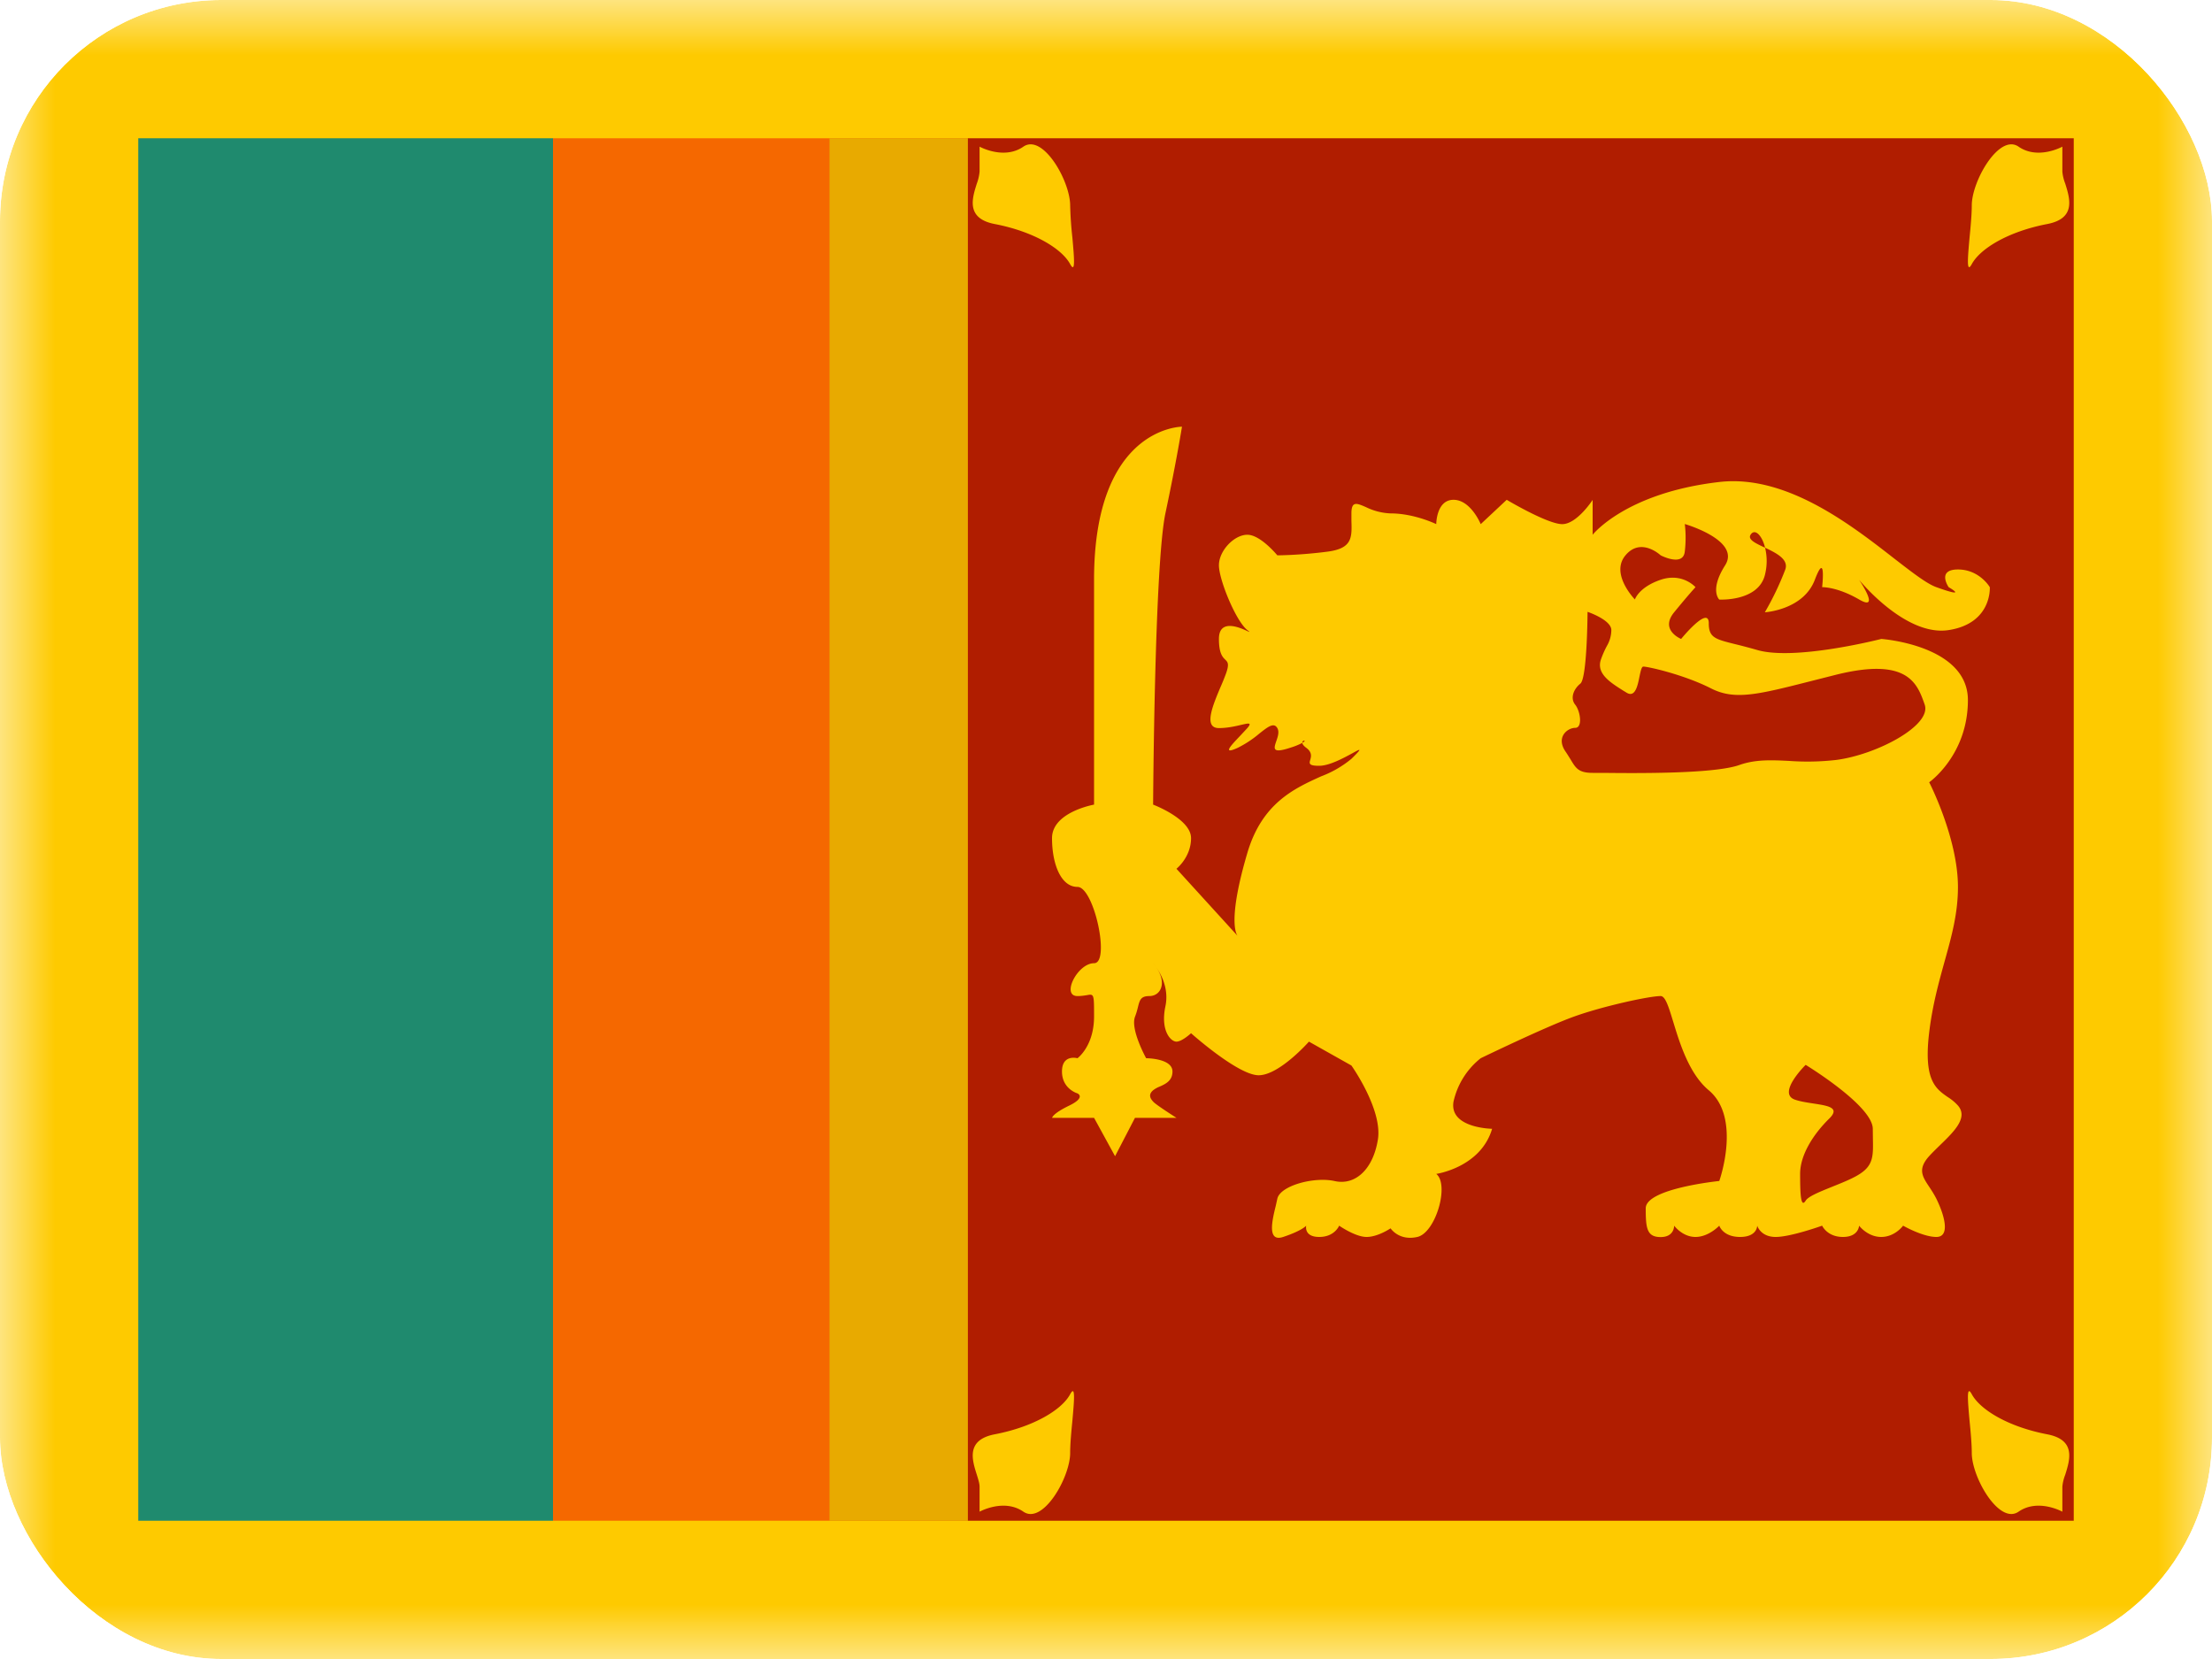 <svg xmlns="http://www.w3.org/2000/svg" width="20" height="15" fill="transparent" viewBox="0 0 20 15"><g clip-path="url(#a)"><mask id="b" width="20" height="15" x="0" y="0" maskUnits="userSpaceOnUse" style="mask-type:luminance"><path fill="#fff" d="M0 0h20v15H0z"/></mask><g mask="url(#b)"><path fill="#FECA00" fill-rule="evenodd" d="M0 0h20v15H0V0Z" clip-rule="evenodd"/><path fill="#1F8A6E" d="M1.25 1.25H5v12.5H1.25z"/><path fill="#F56800" d="M5 1.25h3.75v12.5H5z"/><path fill="#B01D00" d="M8.75 1.25h10v12.5h-10z"/><path fill="#E8AA00" d="M7.5 1.25h1.25v12.5H7.5z"/><path fill="#FECA00" fill-rule="evenodd" d="M10.688 3.858s-.796-.002-.796 1.384v2.033s-.38.067-.38.303c0 .235.081.441.23.441.15 0 .299.69.15.69-.15 0-.299.297-.15.297.036 0 .063-.005.084-.008.022-.004.036-.007.046-.001.02.011.02.057.02.194 0 .269-.15.377-.15.377s-.14-.039-.14.12c0 .158.14.198.14.198s.08.035-.074.11c-.155.075-.155.111-.155.111h.379l.19.347.18-.347h.375s-.189-.12-.21-.146c-.023-.025-.05-.062 0-.104a.243.243 0 0 1 .057-.032c.054-.024.117-.053.117-.137 0-.12-.238-.12-.238-.12s-.146-.263-.1-.377a.649.649 0 0 0 .026-.086c.016-.063.025-.099.103-.099.11 0 .172-.137.034-.296 0 0 .158.17.111.389-.046.22.048.319.1.319.05 0 .132-.076.132-.076s.425.38.611.38c.187 0 .455-.304.455-.304l.384.216s.28.394.24.665c-.042.27-.202.421-.39.38-.19-.043-.496.043-.52.16l-.014.063c-.033.133-.08.331.067.282.174-.058.208-.102.208-.102s-.023.102.118.102c.14 0 .18-.102.18-.102s.146.102.248.102c.103 0 .217-.078.217-.078s.075.116.242.078c.166-.038.292-.473.171-.57 0 0 .402-.058.505-.408 0 0-.389-.005-.349-.245a.692.692 0 0 1 .246-.393s.59-.286.845-.377c.255-.092.677-.185.782-.185.043 0 .073.1.114.234.06.197.144.469.32.617.3.25.096.821.096.821s-.665.067-.665.247.01.26.135.26.122-.103.122-.103.074.102.193.102c.12 0 .215-.102.215-.102s.032.102.188.102.155-.102.155-.102.029.102.167.102c.137 0 .42-.102.42-.102s.045.102.188.102c.143 0 .146-.102.146-.102s.077.102.2.102c.125 0 .198-.102.198-.102s.178.102.301.102.079-.184 0-.345c-.02-.04-.043-.075-.064-.107-.063-.094-.107-.161-.002-.278.03-.033.064-.066.099-.1.128-.124.256-.249.162-.358a.434.434 0 0 0-.094-.078c-.107-.075-.217-.151-.167-.576.03-.254.088-.46.141-.652.063-.226.12-.432.12-.67 0-.442-.26-.947-.26-.947s.35-.245.35-.743-.783-.553-.783-.553-.778.2-1.122.1a5.023 5.023 0 0 0-.196-.052c-.185-.046-.242-.06-.242-.19 0-.165-.25.142-.25.142s-.196-.079-.063-.241c.133-.163.193-.227.193-.227s-.117-.134-.315-.067-.233.178-.233.178-.226-.231-.085-.399c.14-.168.318 0 .318 0s.202.106.218-.033c.017-.139 0-.25 0-.25s.508.146.365.373c-.144.226-.053.31-.053.31s.349.02.412-.22a.507.507 0 0 0 .002-.249c.1.048.215.104.183.197a2.62 2.62 0 0 1-.185.387s.348-.02.452-.294c.104-.273.066.067.066.067s.134-.005.334.111 0-.178 0-.178.417.516.81.455c.394-.061.372-.388.372-.388s-.093-.16-.288-.16c-.195 0-.084.16-.084.16s.19.108-.111 0c-.087-.031-.217-.132-.38-.258-.395-.308-.98-.763-1.583-.693-.848.098-1.145.477-1.145.477V4.52s-.142.219-.275.219c-.133 0-.502-.22-.502-.22l-.235.22s-.09-.22-.246-.22-.156.22-.156.22-.197-.097-.413-.097a.556.556 0 0 1-.223-.057c-.083-.036-.131-.057-.131.057v.066c.005.155.007.251-.218.28-.255.033-.452.033-.452.033s-.152-.186-.271-.186c-.119 0-.257.144-.257.276 0 .131.154.506.257.586.027.021.022.019 0 .009-.062-.029-.257-.118-.257.071 0 .13.033.164.057.187.023.023.038.038.007.126a2.007 2.007 0 0 1-.05.123c-.072.171-.155.37-.014.37.077 0 .15-.017.201-.029.069-.016.1-.023.056.029l-.066.071c-.082.086-.166.174-.02.107a.975.975 0 0 0 .194-.128c.078-.062.132-.104.163-.05.02.034.004.08-.01.12-.022.065-.038.112.126.058a.646.646 0 0 0 .11-.044c0 .01.01.025.035.044.055.04.045.08.037.108-.01.034-.015.055.08.055.093 0 .222-.071.3-.113.074-.041.099-.055-.008.05a.957.957 0 0 1-.273.158c-.241.109-.535.241-.668.693-.18.61-.1.735-.088.75l-.553-.607s.132-.104.132-.277c0-.174-.343-.303-.343-.303s.012-2.161.111-2.633c.1-.471.15-.784.15-.784Zm1.104 2.838a.019.019 0 0 0-.017.02c.024-.013.023-.02.017-.02Zm4.167-1.744-.007-.003c-.081-.038-.151-.071-.124-.114.038-.06.103.003.131.117Zm.367 4.676s-.263.258-.096.315c.05.017.112.026.17.035.13.02.239.037.14.135-.143.14-.264.328-.264.5 0 .17.004.316.05.243.025-.04.129-.081.24-.126.092-.037.19-.076.253-.118.12-.079.118-.165.115-.319l-.001-.086c0-.21-.607-.579-.607-.579Zm-2.037-3.447c.062-.049.065-.649.065-.649s.215.072.215.165a.287.287 0 0 1-.04.143.863.863 0 0 0-.053.12c-.047.128.081.209.2.284l.028.017c.08.052.103-.06.12-.146.01-.048.019-.088.034-.088.044 0 .369.073.614.198.213.108.423.055.903-.067l.229-.058c.647-.16.732.081.798.27.067.19-.436.454-.799.501a2.276 2.276 0 0 1-.424.009c-.162-.008-.306-.015-.453.037-.231.082-.953.074-1.235.071h-.09c-.129 0-.153-.042-.202-.124-.013-.02-.027-.044-.045-.07-.088-.13.019-.213.088-.213.07 0 .047-.152 0-.21-.047-.059-.014-.141.047-.19ZM8.857 1.326v.226a.42.42 0 0 1-.025.108c-.043.135-.1.316.164.366.347.067.603.22.68.362.05.092.036-.06.02-.24a3.345 3.345 0 0 1-.02-.29c0-.222-.247-.653-.423-.532-.176.122-.396 0-.396 0Zm0 12.116v.226s.22-.122.396 0c.176.121.423-.31.423-.531 0-.08.01-.19.02-.29.016-.18.03-.333-.02-.241-.077.143-.333.295-.68.362-.264.05-.207.231-.164.366.013.042.025.08.025.108Zm9.79 0v.226s-.22-.122-.396 0c-.175.121-.423-.31-.423-.531 0-.08-.01-.19-.02-.29-.016-.18-.03-.333.02-.241.078.143.333.295.68.362.265.05.207.231.165.366a.395.395 0 0 0-.026.108Zm0-11.89v-.226s-.22.122-.396 0c-.175-.121-.423.31-.423.531 0 .08-.01.19-.02.29-.016.18-.03.333.02.241.078-.143.333-.295.68-.362.265-.05.207-.231.165-.366a.395.395 0 0 1-.026-.108Z" clip-rule="evenodd"/></g></g><defs><clipPath id="a"><rect width="20" height="15" fill="#fff" rx="2"/></clipPath></defs></svg>